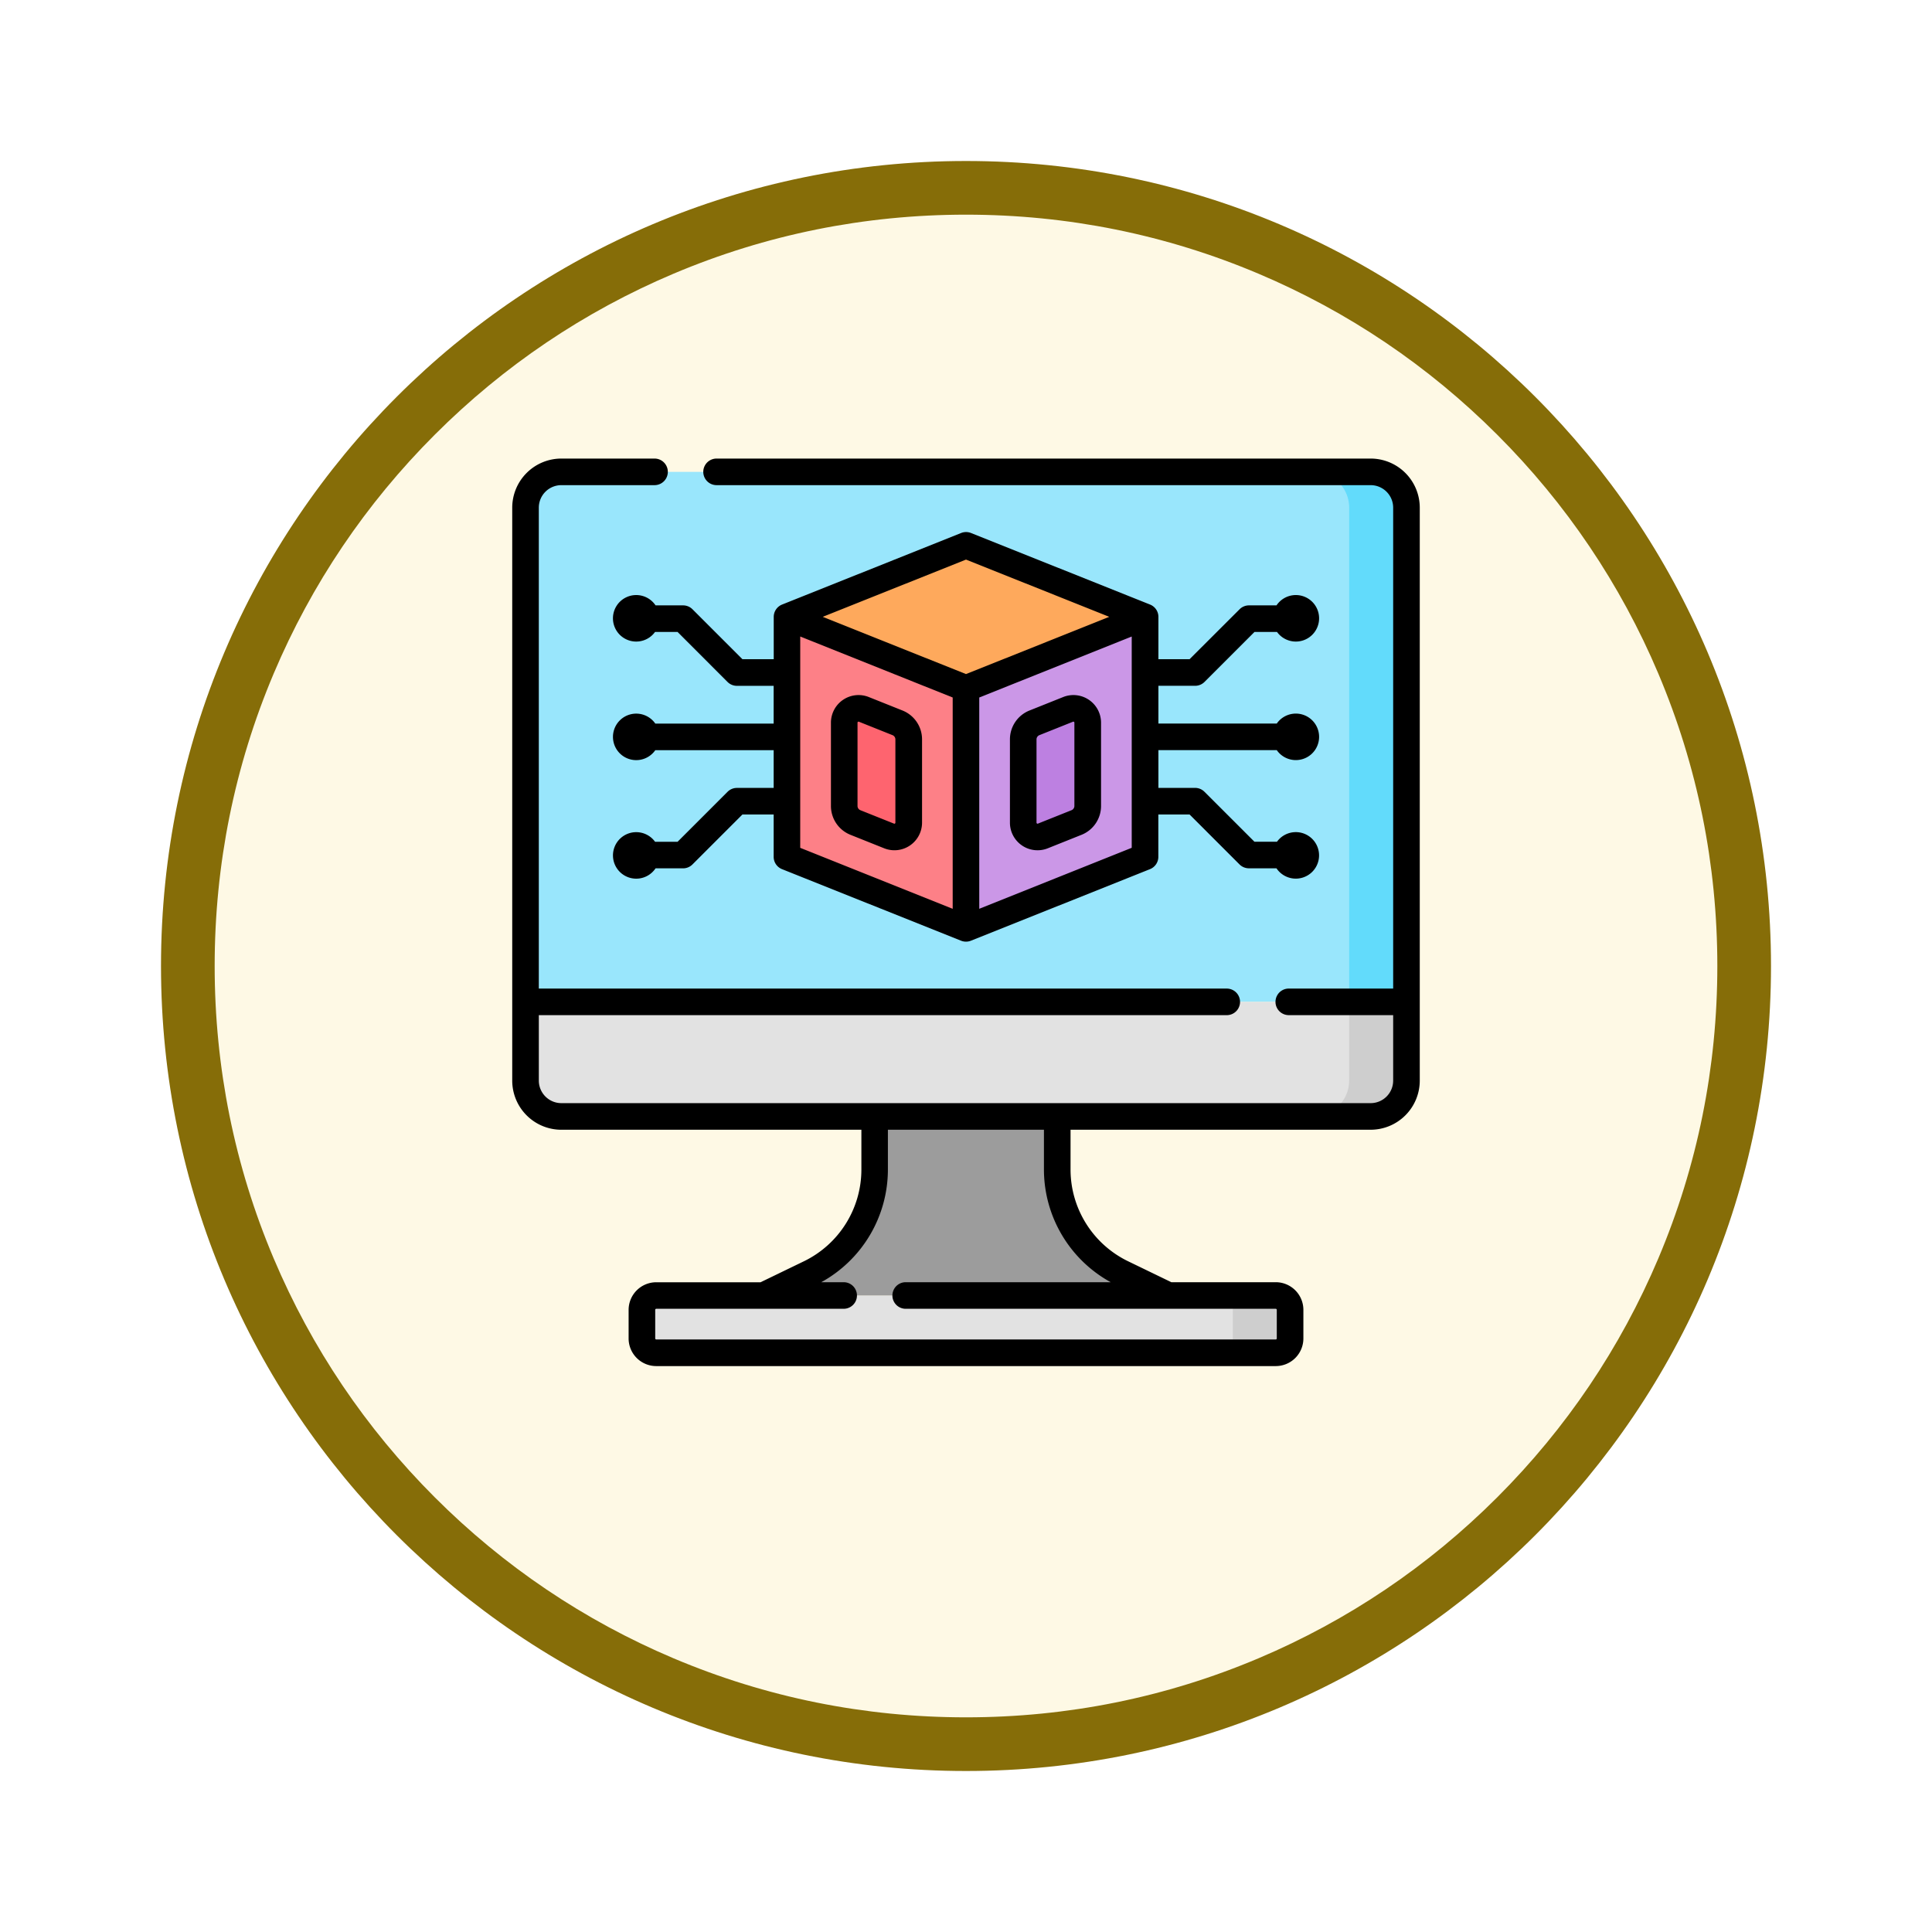 <svg xmlns="http://www.w3.org/2000/svg" xmlns:xlink="http://www.w3.org/1999/xlink" width="108" height="108" viewBox="0 0 108 108">
  <defs>
    <filter id="Trazado_904820" x="0" y="0" width="108" height="108" filterUnits="userSpaceOnUse">
      <feOffset dy="3" input="SourceAlpha"/>
      <feGaussianBlur stdDeviation="3" result="blur"/>
      <feFlood flood-opacity="0.161"/>
      <feComposite operator="in" in2="blur"/>
      <feComposite in="SourceGraphic"/>
    </filter>
  </defs>
  <g id="Grupo_1232040" data-name="Grupo 1232040" transform="translate(-195 -8159.145)">
    <g id="Grupo_1230656" data-name="Grupo 1230656" transform="translate(0 2051.941)">
      <g id="Grupo_1228731" data-name="Grupo 1228731" transform="translate(0 5341.204)">
        <g id="Grupo_1227366" data-name="Grupo 1227366" transform="translate(0 268)">
          <g id="Grupo_1224979" data-name="Grupo 1224979" transform="translate(204 504)">
            <g id="Grupo_1173585" data-name="Grupo 1173585" transform="translate(0 0)">
              <g id="Grupo_1173428" data-name="Grupo 1173428">
                <g id="Grupo_1171958" data-name="Grupo 1171958">
                  <g id="Grupo_1167341" data-name="Grupo 1167341">
                    <g id="Grupo_1166792" data-name="Grupo 1166792">
                      <g transform="matrix(1, 0, 0, 1, -9, -6)" filter="url(#Trazado_904820)">
                        <g id="Trazado_904820-2" data-name="Trazado 904820" transform="translate(9 6)" fill="#fef9e5">
                          <path d="M 45 88.5 C 39.127 88.5 33.43 87.35 28.068 85.082 C 22.889 82.891 18.236 79.755 14.241 75.759 C 10.245 71.764 7.109 67.111 4.918 61.932 C 2.65 56.57 1.5 50.873 1.5 45 C 1.5 39.127 2.65 33.43 4.918 28.068 C 7.109 22.889 10.245 18.236 14.241 14.241 C 18.236 10.245 22.889 7.109 28.068 4.918 C 33.43 2.65 39.127 1.5 45 1.5 C 50.873 1.5 56.57 2.65 61.932 4.918 C 67.111 7.109 71.764 10.245 75.759 14.241 C 79.755 18.236 82.891 22.889 85.082 28.068 C 87.35 33.43 88.5 39.127 88.5 45 C 88.5 50.873 87.35 56.57 85.082 61.932 C 82.891 67.111 79.755 71.764 75.759 75.759 C 71.764 79.755 67.111 82.891 61.932 85.082 C 56.57 87.35 50.873 88.5 45 88.5 Z" stroke="none"/>
                          <path d="M 45 3 C 39.329 3 33.829 4.11 28.653 6.299 C 23.652 8.415 19.16 11.443 15.302 15.302 C 11.443 19.16 8.415 23.652 6.299 28.653 C 4.11 33.829 3 39.329 3 45 C 3 50.671 4.11 56.171 6.299 61.347 C 8.415 66.348 11.443 70.84 15.302 74.699 C 19.16 78.557 23.652 81.585 28.653 83.701 C 33.829 85.89 39.329 87 45 87 C 50.671 87 56.171 85.89 61.347 83.701 C 66.348 81.585 70.84 78.557 74.698 74.699 C 78.557 70.84 81.585 66.348 83.701 61.347 C 85.89 56.171 87 50.671 87 45 C 87 39.329 85.89 33.829 83.701 28.653 C 81.585 23.652 78.557 19.16 74.698 15.302 C 70.84 11.443 66.348 8.415 61.347 6.299 C 56.171 4.11 50.671 3 45 3 M 45 0 C 69.853 0 90 20.147 90 45 C 90 69.853 69.853 90 45 90 C 20.147 90 -7.62939453125e-06 69.853 -7.62939453125e-06 45 C -7.62939453125e-06 20.147 20.147 0 45 0 Z" stroke="none" fill="#866d08"/>
                        </g>
                      </g>
                    </g>
                  </g>
                </g>
              </g>
            </g>
          </g>
        </g>
      </g>
    </g>
    <g id="simulacion" transform="translate(223.634 8184.779)">
      <g id="Grupo_1232037" data-name="Grupo 1232037" transform="translate(0.743 0.743)">
        <path id="Trazado_1220480" data-name="Trazado 1220480" d="M56.745,37.127H7.5V9.5a2,2,0,0,1,2-2H54.743a2,2,0,0,1,2,2Z" transform="translate(-7.5 -7.5)" fill="#99e6fc"/>
        <path id="Trazado_1220481" data-name="Trazado 1220481" d="M54.743,312.915H9.5a2,2,0,0,1-2-2v-4.4H56.745v4.4A2,2,0,0,1,54.743,312.915Z" transform="translate(-7.5 -276.882)" fill="#e2e2e2"/>
        <path id="Trazado_1220482" data-name="Trazado 1220482" d="M455.175,7.5h-3.2a2,2,0,0,1,2,2V37.127h3.2V9.5A2,2,0,0,0,455.175,7.5Z" transform="translate(-407.932 -7.5)" fill="#62dbfb"/>
        <path id="Trazado_1220483" data-name="Trazado 1220483" d="M453.974,306.508v4.4a2,2,0,0,1-2,2h3.2a2,2,0,0,0,2-2v-4.4Z" transform="translate(-407.932 -276.881)" fill="#cecece"/>
        <path id="Trazado_1220484" data-name="Trazado 1220484" d="M108.593,475.378H73.962a.8.8,0,0,1-.8-.8v-1.6a.8.8,0,0,1,.8-.8h34.632a.8.8,0,0,1,.8.8v1.6A.8.8,0,0,1,108.593,475.378Z" transform="translate(-66.655 -426.133)" fill="#e2e2e2"/>
        <path id="Trazado_1220485" data-name="Trazado 1220485" d="M401.636,472.175h-3.2a.8.8,0,0,1,.8.8v1.6a.8.8,0,0,1-.8.8h3.2a.8.8,0,0,0,.8-.8v-1.6A.8.8,0,0,0,401.636,472.175Z" transform="translate(-359.698 -426.133)" fill="#cecece"/>
        <path id="Trazado_1220486" data-name="Trazado 1220486" d="M164.473,381.167l-2.59-1.253a6.406,6.406,0,0,1-3.616-5.766v-2.99H148.058v2.99a6.406,6.406,0,0,1-3.616,5.766l-2.59,1.253Z" transform="translate(-128.54 -335.125)" fill="#9c9c9c"/>
      </g>
      <g id="Grupo_1232038" data-name="Grupo 1232038" transform="translate(15.356 4.847)">
        <path id="Trazado_1220487" data-name="Trazado 1220487" d="M164.992,56.924l-10.009-4,10.009-4,10.009,4Z" transform="translate(-154.983 -48.917)" fill="#fea95c"/>
        <path id="Trazado_1220488" data-name="Trazado 1220488" d="M154.983,89.323l10.009,4v13.412l-10.009-4Z" transform="translate(-154.983 -85.319)" fill="#fd8087"/>
        <path id="Trazado_1220489" data-name="Trazado 1220489" d="M187.308,146.37v-4.653a.8.8,0,0,1,1.1-.743l1.876.75a1,1,0,0,1,.629.929v4.653a.8.8,0,0,1-1.1.743l-1.876-.75A1,1,0,0,1,187.308,146.37Z" transform="translate(-184.105 -131.8)" fill="#fe646f"/>
        <path id="Trazado_1220490" data-name="Trazado 1220490" d="M266.008,89.323l-10.009,4v13.412l10.009-4Z" transform="translate(-245.99 -85.319)" fill="#cb97e7"/>
        <path id="Trazado_1220491" data-name="Trazado 1220491" d="M288.953,141.724l1.876-.75a.8.8,0,0,1,1.1.743v4.653a1,1,0,0,1-.629.929l-1.876.75a.8.8,0,0,1-1.1-.743v-4.653A1,1,0,0,1,288.953,141.724Z" transform="translate(-275.112 -131.8)" fill="#bd80e1"/>
      </g>
      <g id="Grupo_1232039" data-name="Grupo 1232039" transform="translate(0)">
        <path id="Trazado_1220492" data-name="Trazado 1220492" d="M58.108,44.943a1.3,1.3,0,1,0,1.053,2.063h1.26L63.213,49.8a.743.743,0,0,0,.525.218h2.053v2.11H59.176a1.3,1.3,0,1,0,0,1.486h6.616v2.11H63.739a.743.743,0,0,0-.525.218l-2.792,2.792h-1.26a1.3,1.3,0,1,0,.028,1.486h1.54A.743.743,0,0,0,61.255,60l2.792-2.792h1.745v2.367a.743.743,0,0,0,.467.69l10.009,4a.744.744,0,0,0,.552,0l10.009-4a.743.743,0,0,0,.467-.69V57.209h1.745L91.833,60a.743.743,0,0,0,.525.218H93.9a1.3,1.3,0,1,0,.028-1.486h-1.26L89.874,55.94a.743.743,0,0,0-.525-.218H87.3v-2.11h6.616a1.3,1.3,0,1,0,0-1.486H87.3v-2.11h2.053a.743.743,0,0,0,.525-.218l2.792-2.792h1.26a1.3,1.3,0,1,0-.028-1.486h-1.54a.743.743,0,0,0-.525.218L89.041,48.53H87.3V46.164a.743.743,0,0,0-.467-.69l-10.009-4a.743.743,0,0,0-.552,0l-10.009,4a.743.743,0,0,0-.467.69V48.53H64.047l-2.792-2.792a.743.743,0,0,0-.525-.218h-1.54A1.3,1.3,0,0,0,58.108,44.943Zm27.7,14.129-8.523,3.409V50.67l8.523-3.409ZM76.544,42.96l8.008,3.2-8.008,3.2-8.008-3.2Zm-9.266,4.3L75.8,50.67V62.482l-8.523-3.409Z" transform="translate(-51.178 -37.313)"/>
        <path id="Trazado_1220493" data-name="Trazado 1220493" d="M47.987,0H11.423a.743.743,0,1,0,0,1.486H47.987a1.26,1.26,0,0,1,1.258,1.258V29.627H43.41a.743.743,0,0,0,0,1.486h5.835v3.661a1.26,1.26,0,0,1-1.258,1.258H2.745a1.26,1.26,0,0,1-1.258-1.258V31.114H39.942a.743.743,0,0,0,0-1.486H1.486V2.745A1.26,1.26,0,0,1,2.745,1.486H7.955A.743.743,0,1,0,7.955,0H2.745A2.748,2.748,0,0,0,0,2.745v32.03a2.748,2.748,0,0,0,2.745,2.745H19.518v2.246a5.7,5.7,0,0,1-3.2,5.1l-2.436,1.179H8.05a1.546,1.546,0,0,0-1.544,1.545v1.6A1.545,1.545,0,0,0,8.05,50.731H42.682a1.545,1.545,0,0,0,1.544-1.544v-1.6a1.546,1.546,0,0,0-1.544-1.545H36.845L34.41,44.863a5.7,5.7,0,0,1-3.2-5.1V37.519H47.987a2.748,2.748,0,0,0,2.745-2.745V2.745A2.748,2.748,0,0,0,47.987,0ZM33.455,46.042H21.995a.743.743,0,1,0,0,1.486H42.682a.058.058,0,0,1,.057.058v1.6a.058.058,0,0,1-.057.057H8.05a.058.058,0,0,1-.057-.057v-1.6a.058.058,0,0,1,.057-.058H18.527a.743.743,0,0,0,0-1.486H17.276A7.192,7.192,0,0,0,21,39.766V37.519h8.723v2.246A7.192,7.192,0,0,0,33.455,46.042Z" transform="translate(0)"/>
        <path id="Trazado_1220494" data-name="Trazado 1220494" d="M183.8,134.282l-1.876-.75a1.544,1.544,0,0,0-2.117,1.433v4.653a1.736,1.736,0,0,0,1.1,1.619l1.876.75a1.544,1.544,0,0,0,2.117-1.433V135.9A1.736,1.736,0,0,0,183.8,134.282Zm-.39,6.272a.052.052,0,0,1-.025.048.052.052,0,0,1-.054.006l-1.876-.75a.256.256,0,0,1-.162-.239v-4.653a.052.052,0,0,1,.025-.048.052.052,0,0,1,.054-.006l1.876.75a.256.256,0,0,1,.162.239v4.653Z" transform="translate(-161.991 -120.201)"/>
        <path id="Trazado_1220495" data-name="Trazado 1220495" d="M281.5,141.833a1.542,1.542,0,0,0,1.439.155l1.876-.75a1.736,1.736,0,0,0,1.1-1.619v-4.653a1.544,1.544,0,0,0-2.117-1.433l-1.876.75a1.736,1.736,0,0,0-1.1,1.619v4.653A1.542,1.542,0,0,0,281.5,141.833Zm.808-5.931a.256.256,0,0,1,.162-.239l1.876-.75a.052.052,0,0,1,.054.006.052.052,0,0,1,.025.048v4.653a.256.256,0,0,1-.162.239l-1.876.75a.058.058,0,0,1-.079-.053Z" transform="translate(-253 -120.202)"/>
      </g>
    </g>
  </g>
</svg>

